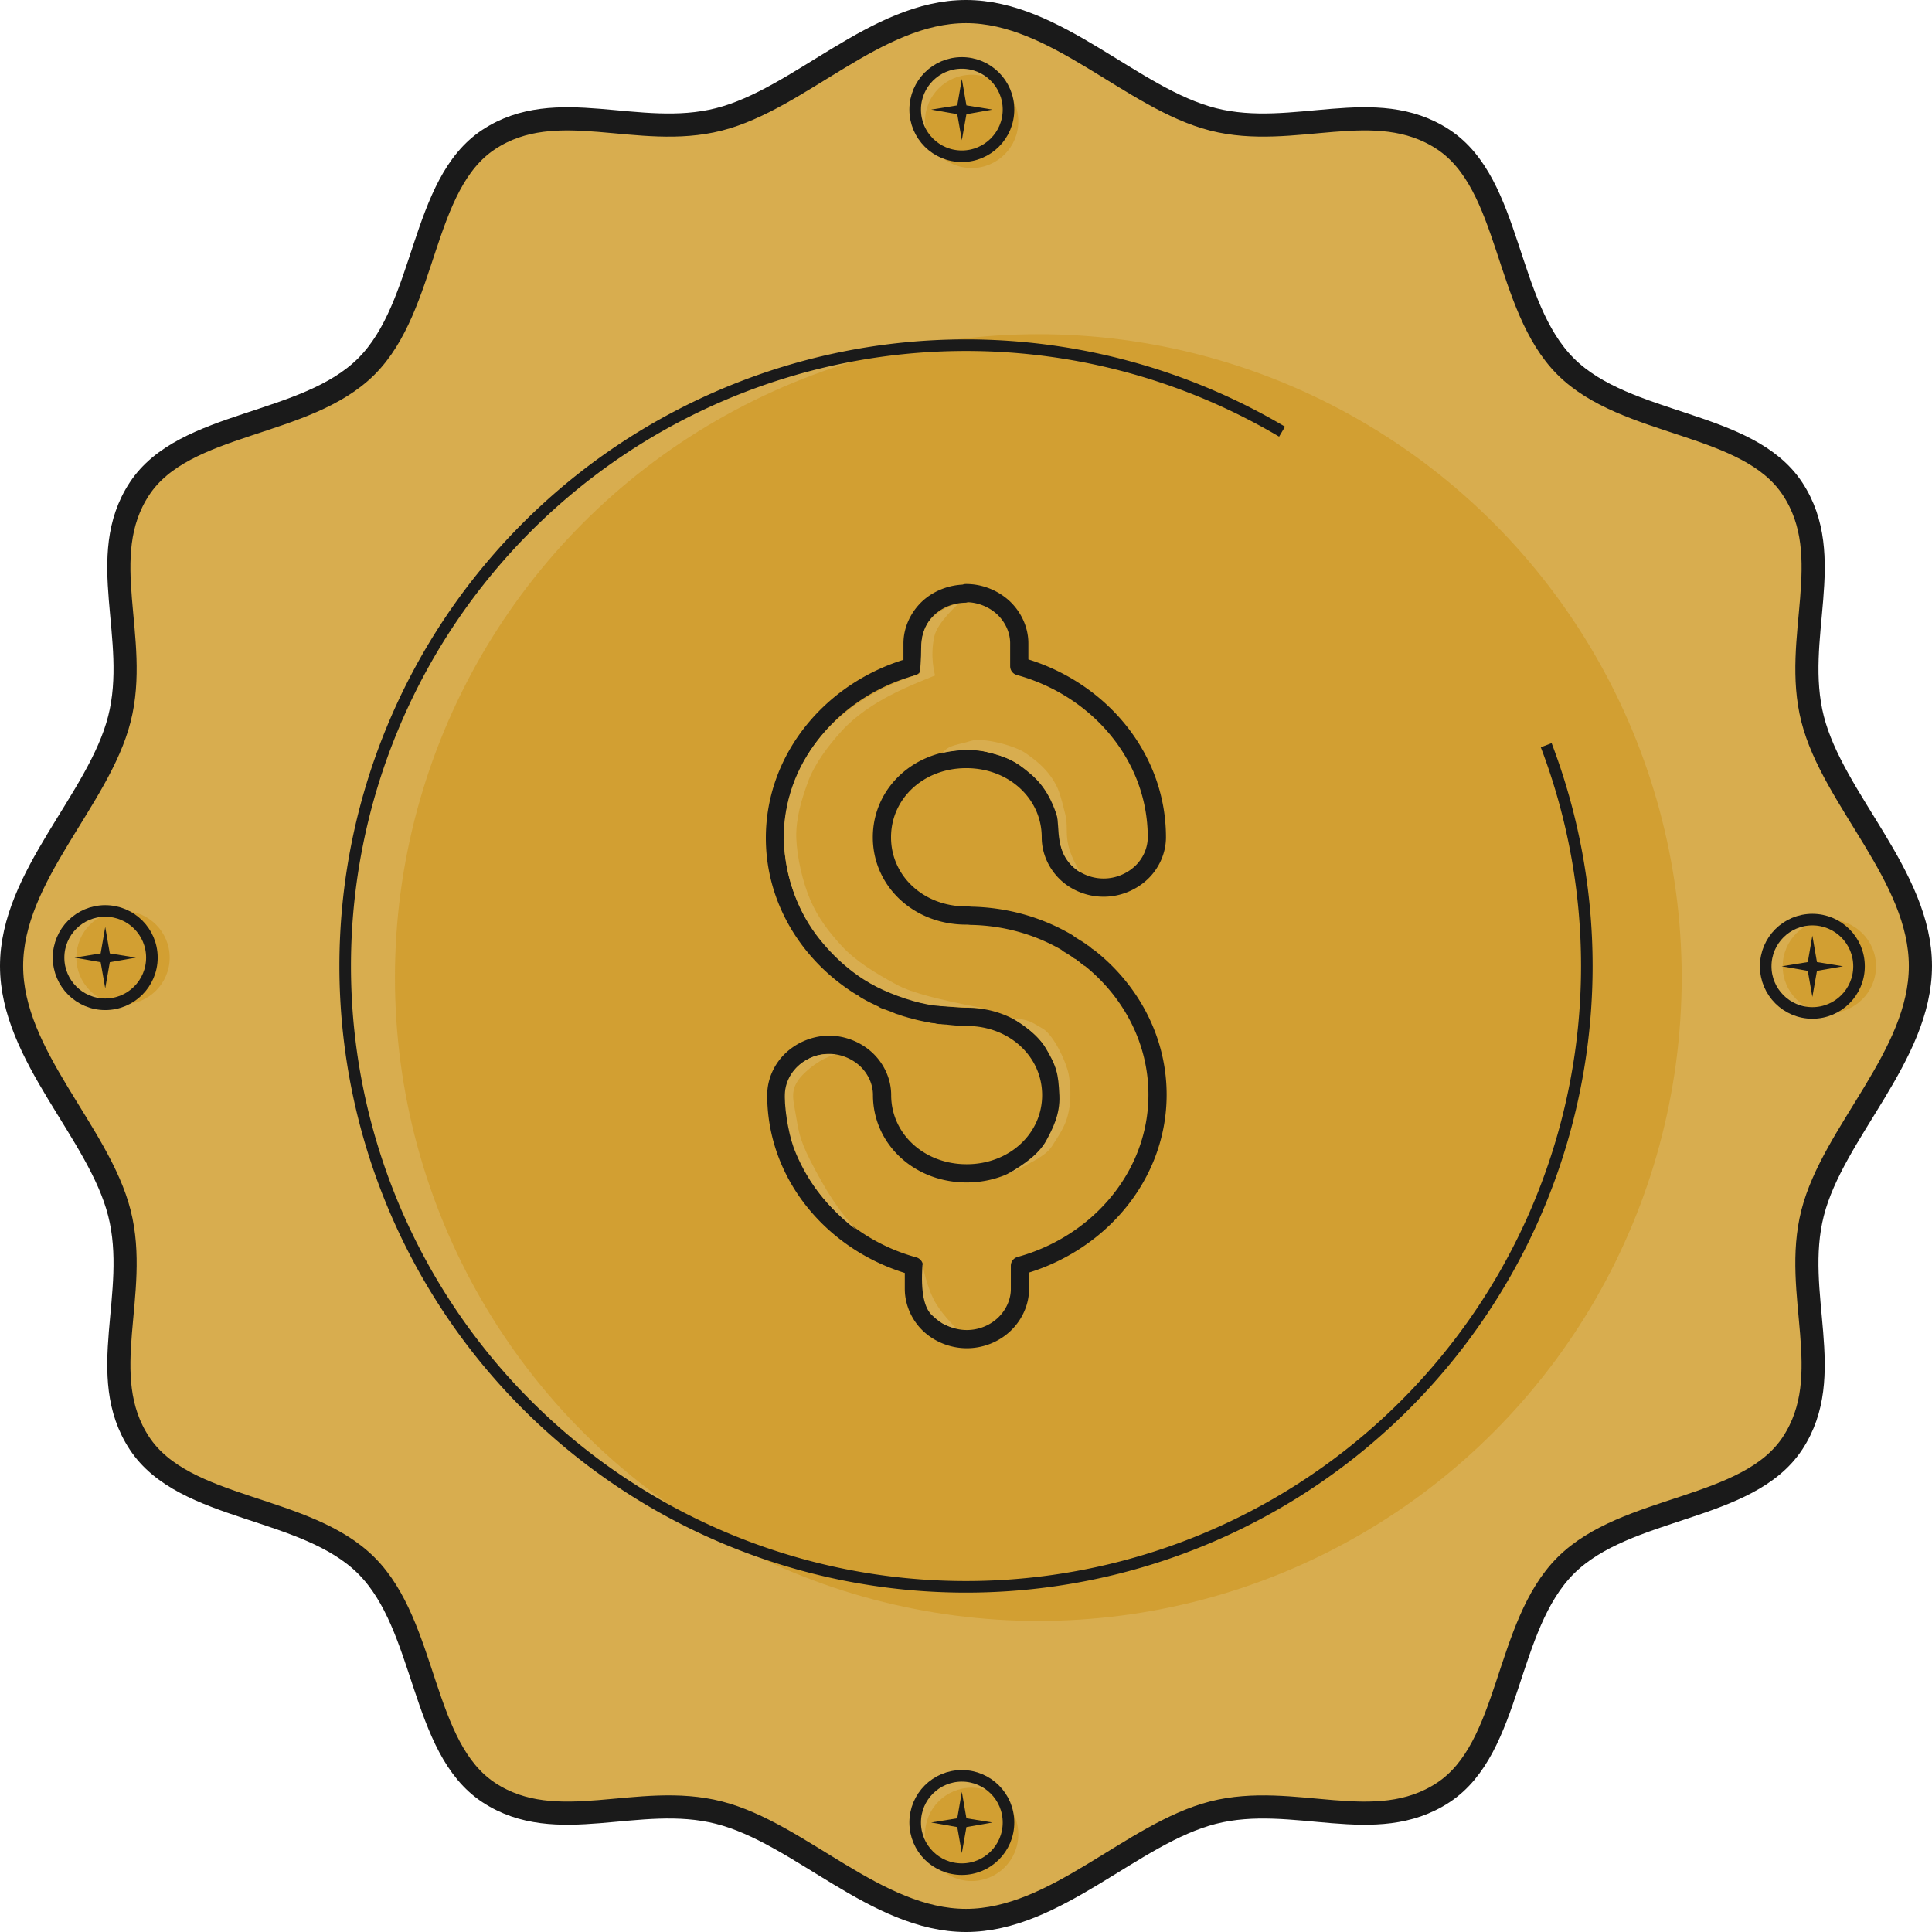 <?xml version="1.0" encoding="UTF-8" standalone="no"?>
<!-- Created with Inkscape (http://www.inkscape.org/) -->

<svg
   width="41.732"
   height="41.732"
   viewBox="0 0 41.732 41.732"
   version="1.1"
   id="svg5"
   inkscape:version="1.1.1 (3bf5ae0d25, 2021-09-20)"
   sodipodi:docname="competitive-pricing-icon.svg"
   xmlns:inkscape="http://www.inkscape.org/namespaces/inkscape"
   xmlns:sodipodi="http://sodipodi.sourceforge.net/DTD/sodipodi-0.dtd"
   xmlns:xlink="http://www.w3.org/1999/xlink"
   xmlns="http://www.w3.org/2000/svg"
   xmlns:svg="http://www.w3.org/2000/svg">
  <sodipodi:namedview
     id="namedview7"
     pagecolor="#ffffff"
     bordercolor="#666666"
     borderopacity="1.0"
     inkscape:pageshadow="2"
     inkscape:pageopacity="0.0"
     inkscape:pagecheckerboard="0"
     inkscape:document-units="px"
     showgrid="false"
     showborder="true"
     units="px"
     inkscape:zoom="8.0000001"
     inkscape:cx="24.625"
     inkscape:cy="16.3125"
     inkscape:window-width="1920"
     inkscape:window-height="1017"
     inkscape:window-x="1912"
     inkscape:window-y="-8"
     inkscape:window-maximized="1"
     inkscape:current-layer="layer1"
     inkscape:snap-global="false"
     inkscape:snap-smooth-nodes="true"
     showguides="true"
     inkscape:guide-bbox="true"
     height="63.121px" />
  <defs
     id="defs2" />
  <g
     inkscape:label="Layer 1"
     inkscape:groupmode="layer"
     id="layer1">
    <g
       id="g891">
      <path
         id="path33604"
         style="fill:#d8ad4f;fill-opacity:1;stroke:#1a1a1a;stroke-width:0.5;stroke-linejoin:round;stroke-miterlimit:4;stroke-dasharray:none"
         d="m 31.174,38.72 c -1.471,0.967 -3.226,-0.01 -4.972,0.434 -1.746,0.445 -3.395,2.328 -5.336,2.328 -1.94,0 -3.589,-1.883 -5.336,-2.328 C 13.784,38.709 12.029,39.687 10.558,38.72 9.087,37.753 9.227,35.13 7.914,33.818 6.601,32.505 3.979,32.645 3.012,31.174 2.045,29.703 3.024,27.948 2.579,26.202 2.135,24.455 0.25,22.806 0.25,20.866 0.25,18.925 2.135,17.277 2.579,15.53 3.024,13.784 2.045,12.029 3.012,10.558 3.979,9.087 6.601,9.227 7.914,7.915 9.227,6.602 9.087,3.979 10.558,3.012 12.029,2.045 13.784,3.023 15.53,2.578 17.276,2.134 18.925,0.25 20.866,0.25 c 1.941,0 3.589,1.884 5.336,2.328 1.746,0.444 3.501,-0.533 4.972,0.434 1.471,0.967 1.33,3.59 2.643,4.903 1.313,1.313 3.936,1.172 4.903,2.643 0.967,1.471 -0.011,3.226 0.433,4.972 0.444,1.746 2.329,3.395 2.329,5.336 0,1.941 -1.884,3.589 -2.329,5.336 -0.445,1.746 0.534,3.501 -0.433,4.972 -0.967,1.471 -3.59,1.331 -4.903,2.644 -1.313,1.313 -1.172,3.935 -2.643,4.902 z"
         sodipodi:nodetypes="zzzzzzzzzzzzzzzzzzzzzzzzz" />
      <circle
         style="fill:#d29f32;fill-opacity:1;stroke:none;stroke-width:1.99;stroke-linecap:butt;stroke-linejoin:round;stroke-miterlimit:4;stroke-dasharray:none;stroke-opacity:1;paint-order:normal"
         id="path35177"
         cx="22.428"
         cy="21.116"
         r="13.897" />
      <path
         id="path34811"
         style="fill:none;stroke:#1a1a1a;stroke-width:0.25;stroke-linejoin:round;stroke-miterlimit:4;stroke-dasharray:none"
         d="m 33.399,16.097 a 13.41,13.41 0 0 1 0.877,4.769 v 0 A 13.41,13.41 0 0 1 20.866,34.276 13.41,13.41 0 0 1 7.456,20.866 13.41,13.41 0 0 1 20.866,7.456 13.41,13.41 0 0 1 27.693,9.324" />
      <path
         style="color:#000000;fill:#d8ad4f;fill-opacity:1;stroke:none;stroke-width:0.135;stroke-linejoin:round;stroke-miterlimit:4;stroke-dasharray:none;stroke-opacity:1"
         sodipodi:type="inkscape:offset"
         inkscape:radius="0.071511075"
         inkscape:original="M 35.853516 1.7773438 L 35.853516 1.7792969 A 0.32127491 0.30008872 0 0 0 35.53125 2.078125 L 35.53125 2.3027344 C 34.947875 2.4383268 34.511719 2.934577 34.511719 3.5195312 C 34.511719 3.930912 34.727555 4.2966321 35.058594 4.5253906 C 35.073194 4.5354846 35.088476 4.5451385 35.103516 4.5546875 C 35.111216 4.5595775 35.119123 4.5636094 35.126953 4.5683594 C 35.134253 4.5727794 35.141057 4.5777413 35.148438 4.5820312 C 35.150337 4.5830412 35.152497 4.5849275 35.154297 4.5859375 C 35.160297 4.5893475 35.165835 4.5923581 35.171875 4.5957031 C 35.175175 4.5975331 35.178341 4.5997625 35.181641 4.6015625 C 35.186141 4.6040225 35.190772 4.606965 35.195312 4.609375 C 35.198912 4.611275 35.203381 4.6114012 35.207031 4.6132812 C 35.226871 4.6235732 35.247148 4.6351673 35.267578 4.6445312 C 35.271878 4.6465112 35.274887 4.6484406 35.279297 4.6503906 C 35.283397 4.6521906 35.288859 4.6524969 35.292969 4.6542969 C 35.309899 4.6616369 35.32646 4.6690843 35.34375 4.6757812 C 35.34705 4.6770512 35.350216 4.6783975 35.353516 4.6796875 C 35.358416 4.6815375 35.362318 4.6837669 35.367188 4.6855469 C 35.370787 4.6868669 35.375256 4.6881331 35.378906 4.6894531 C 35.383906 4.6912231 35.389551 4.6916394 35.394531 4.6933594 C 35.397831 4.6945194 35.400747 4.6961356 35.404297 4.6972656 C 35.409597 4.6990356 35.414602 4.701415 35.419922 4.703125 C 35.423122 4.704185 35.426387 4.7059913 35.429688 4.7070312 C 35.434987 4.7087012 35.439922 4.7093175 35.445312 4.7109375 C 35.448512 4.71189 35.451778 4.7139237 35.455078 4.7148438 C 35.462878 4.7171237 35.470686 4.7185531 35.478516 4.7207031 C 35.508336 4.7288731 35.537739 4.7359485 35.568359 4.7421875 C 35.570759 4.7426638 35.573672 4.7436406 35.576172 4.7441406 C 35.582172 4.7453306 35.58769 4.7449737 35.59375 4.7460938 C 35.59925 4.7471238 35.605768 4.74904 35.611328 4.75 C 35.612628 4.7502911 35.613834 4.7517433 35.615234 4.7519531 C 35.618434 4.7525616 35.6218 4.7514231 35.625 4.7519531 C 35.6269 4.7522442 35.629059 4.7536435 35.630859 4.7539062 C 35.634059 4.754409 35.637425 4.7534319 35.640625 4.7539062 C 35.643225 4.7543032 35.645837 4.7554894 35.648438 4.7558594 C 35.650337 4.7561505 35.652597 4.7575087 35.654297 4.7578125 C 35.654297 4.7578125 35.65625 4.7578125 35.65625 4.7578125 C 35.66055 4.7584475 35.665512 4.7591845 35.669922 4.7597656 C 35.672322 4.7600566 35.673381 4.7594764 35.675781 4.7597656 C 35.676881 4.7598627 35.678687 4.7596598 35.679688 4.7597656 C 35.683188 4.7601625 35.686003 4.7613768 35.689453 4.7617188 C 35.692353 4.7620099 35.696319 4.7614031 35.699219 4.7617188 C 35.750179 4.7672887 35.801033 4.7714844 35.853516 4.7714844 C 36.243136 4.7714844 36.552734 5.0599001 36.552734 5.4238281 C 36.552734 5.7877564 36.243136 6.0761719 35.853516 6.0761719 C 35.463893 6.0761719 35.154297 5.7877553 35.154297 5.4238281 A 0.32127491 0.30008872 0 0 0 34.833984 5.1230469 A 0.32127491 0.30008872 0 0 0 34.513672 5.4238281 C 34.513672 6.0087948 34.94981 6.5031031 35.533203 6.6386719 L 35.533203 6.8613281 A 0.32127491 0.30008872 0 0 0 35.853516 7.1601562 A 0.32127491 0.30008872 0 0 0 36.175781 6.8613281 L 36.175781 6.6386719 C 36.759171 6.5031 37.195312 6.0087912 37.195312 5.4238281 C 37.195312 5.0439105 37.011559 4.7010374 36.722656 4.4707031 C 36.720056 4.4686131 36.715591 4.4668838 36.712891 4.4648438 C 36.710091 4.4626237 36.707778 4.4611544 36.705078 4.4589844 C 36.703178 4.4575044 36.701119 4.454585 36.699219 4.453125 C 36.691619 4.447415 36.685354 4.443061 36.677734 4.4375 C 36.676434 4.43649 36.673175 4.4346037 36.671875 4.4335938 C 36.665775 4.4291738 36.660437 4.4242379 36.654297 4.4199219 C 36.651697 4.4181519 36.648984 4.4177856 36.646484 4.4160156 C 36.643584 4.4140356 36.639619 4.4121063 36.636719 4.4101562 C 36.634619 4.4086463 36.633059 4.4057869 36.630859 4.4042969 C 36.612469 4.3919829 36.593289 4.3805906 36.574219 4.3691406 C 36.571619 4.3675506 36.569006 4.3648712 36.566406 4.3632812 C 36.367442 4.2456319 36.1348 4.1770955 35.884766 4.171875 C 35.874736 4.1716808 35.863556 4.1699219 35.853516 4.1699219 L 35.851562 4.1699219 C 35.461942 4.1699219 35.154297 3.8815053 35.154297 3.5175781 C 35.154297 3.1536498 35.461942 2.8652344 35.851562 2.8652344 C 36.241183 2.8652344 36.550781 3.1536509 36.550781 3.5175781 A 0.32127491 0.30008872 0 0 0 36.873047 3.8183594 A 0.32127491 0.30008872 0 0 0 37.193359 3.5175781 C 37.193359 2.9326222 36.757197 2.438323 36.173828 2.3027344 L 36.173828 2.078125 A 0.32127491 0.30008872 0 0 0 35.853516 1.7773438 z "
         xlink:href="#path838"
         id="path38861"
         transform="matrix(2.914,0,0,2.914,-83.616,7.843)"
         inkscape:href="#path838"
         d="m 35.854,1.705 a 0.072,0.072 0 0 0 -0.008,0.004 c -0.099,0.002 -0.196,0.039 -0.268,0.105 -0.073,0.068 -0.119,0.165 -0.119,0.264 V 2.25 c -0.584,0.161 -1.02,0.669 -1.02,1.27 0,0.436 0.23,0.824 0.578,1.064 0.016,0.011 0.032,0.022 0.047,0.031 0.011,0.007 0.02,0.011 0.025,0.014 0.004,0.002 0.012,0.009 0.023,0.016 a 0.072,0.072 0 0 0 0.002,0 c -0.011,-0.006 -0.01,-0.004 0.004,0.004 0.007,0.004 0.012,0.007 0.018,0.01 -0.001,-7.083e-4 0.002,0.001 0.01,0.006 0.002,8.524e-4 0.008,0.004 0.016,0.008 0.024,0.013 0.028,0.014 0.012,0.006 0.018,0.009 0.04,0.02 0.064,0.031 -2.19e-4,-1.008e-4 0.002,0.002 0.012,0.006 a 0.072,0.072 0 0 0 0,0.002 c 0.023,0.01 0.028,0.01 0.014,0.004 0.016,0.007 0.035,0.014 0.055,0.021 0.002,6.921e-4 0.005,0.002 0.01,0.004 -0.001,-4.246e-4 0.002,0.002 0.014,0.006 0.008,0.003 0.014,0.004 0.014,0.004 a 0.072,0.072 0 0 0 0,0.002 c 0.018,0.006 0.023,0.006 0.016,0.004 -0.003,-0.001 0.002,0.001 0.01,0.004 -1.2e-4,-4.02e-5 0.007,0.003 0.016,0.006 -0.006,-0.002 -0.001,-2.04e-4 0.012,0.004 0.013,0.004 0.017,0.004 0.016,0.004 a 0.072,0.072 0 0 0 0.002,0 c -0.011,-0.003 -0.008,-0.001 0.01,0.004 0.012,0.004 0.02,0.005 0.023,0.006 0.031,0.009 0.063,0.017 0.096,0.023 -0.005,-0.001 -0.002,3.56e-5 0.008,0.002 0.017,0.003 0.022,0.003 0.018,0.002 -1.34e-4,-2.51e-5 0.007,9.288e-4 0.012,0.002 0.004,0.001 0.005,0.001 0.008,0.002 0.001,4.158e-4 0.003,-2.033e-4 0.004,0 -2.17e-4,-6.78e-5 -0.002,0.002 -0.002,0.002 8e-4,1.522e-4 0.014,0.002 0.018,0.002 9.58e-4,-1.52e-5 0.001,3.22e-5 0.002,0 0.002,-7.26e-5 0.003,-0.002 0.004,-0.002 0,0 0.002,0.002 0.002,0.002 6.23e-4,2.448e-4 9.29e-4,-3.723e-4 0.002,0 -0.002,-3.444e-4 0.005,4.467e-4 0.002,0 0.003,7.454e-4 0.006,0.002 0.006,0.002 0.002,6.342e-4 0.006,0.002 0.006,0.002 a 0.072,0.072 0 0 0 0.012,0.002 h 0.002 c 0.002,2.033e-4 0.002,-1.95e-4 0.004,0 a 0.072,0.072 0 0 0 0.002,0 c 0.004,5.447e-4 0.006,7.96e-5 0.01,0 0.003,7.61e-5 0.007,0.002 0.008,0.002 0.002,2.79e-4 -0.001,-3.085e-4 0.002,0 0.019,0.002 0.024,0.002 0.01,0 0.052,0.006 0.106,0.012 0.162,0.012 0.354,0 0.627,0.257 0.627,0.58 0,0.323 -0.273,0.58 -0.627,0.58 -0.354,0 -0.627,-0.257 -0.627,-0.58 2.44e-4,-0.099 -0.044,-0.195 -0.117,-0.264 -0.073,-0.068 -0.174,-0.109 -0.275,-0.109 -0.102,2.841e-4 -0.202,0.041 -0.275,0.109 -0.073,0.068 -0.117,0.165 -0.117,0.264 0,0.601 0.435,1.107 1.02,1.268 v 0.17 c 4.4e-4,0.098 0.044,0.196 0.117,0.264 0.073,0.068 0.174,0.107 0.275,0.107 0.102,2.931e-4 0.202,-0.039 0.275,-0.107 0.073,-0.068 0.119,-0.165 0.119,-0.264 V 6.691 c 0.584,-0.161 1.02,-0.667 1.02,-1.268 0,-0.403 -0.196,-0.767 -0.5,-1.01 -0.016,-0.013 -0.016,-0.011 -0.01,-0.006 -9.25e-4,-7.342e-4 -0.001,5.775e-4 -0.002,0 -5.13e-4,-5.687e-4 -0.002,-0.002 -0.004,-0.004 -4.04e-4,-4.147e-4 -0.001,-0.001 -0.002,-0.002 -1.9e-4,-1.683e-4 -0.002,-5.92e-5 -0.002,0 -0.003,-0.002 -0.005,-0.006 -0.006,-0.006 -0.009,-0.007 -0.015,-0.013 -0.021,-0.018 v 0.002 c -4.68e-4,-3.636e-4 -0.004,-0.002 -0.006,-0.004 a 0.072,0.072 0 0 0 -0.002,-0.002 c -0.002,-0.001 -0.006,-0.006 -0.018,-0.014 -0.018,-0.012 -0.021,-0.014 -0.008,-0.004 -0.001,-9.197e-4 -8.24e-4,7.445e-4 -0.002,0 -7.74e-4,-6.836e-4 -0.001,-0.001 -0.002,-0.002 -4.79e-4,-4.91e-4 -0.001,-0.001 -0.002,-0.002 -0.001,-5.678e-4 -0.004,-0.002 -0.004,-0.002 -0.003,-0.003 -0.006,-0.006 -0.006,-0.006 a 0.072,0.072 0 0 0 -0.002,0 c -0.021,-0.014 -0.04,-0.026 -0.059,-0.037 0.01,0.006 0.007,0.003 -0.008,-0.006 a 0.072,0.072 0 0 0 0,-0.002 c -0.21,-0.124 -0.455,-0.196 -0.717,-0.201 -0.003,-5.24e-5 -0.015,-0.002 -0.033,-0.002 h -0.002 c -0.354,0 -0.625,-0.256 -0.625,-0.58 0,-0.324 0.271,-0.58 0.625,-0.58 0.354,0 0.627,0.257 0.627,0.58 -2.45e-4,0.099 0.044,0.197 0.117,0.266 0.073,0.069 0.175,0.108 0.277,0.107 0.102,-2.84e-4 0.202,-0.041 0.275,-0.109 0.073,-0.068 0.117,-0.165 0.117,-0.264 0,-0.601 -0.435,-1.107 -1.02,-1.268 V 2.078 c 2.44e-4,-0.099 -0.044,-0.195 -0.117,-0.264 -0.073,-0.068 -0.174,-0.109 -0.275,-0.109 z" />
      <circle
         style="fill:#d29f32;fill-opacity:1;stroke:none;stroke-width:0.261;stroke-linecap:butt;stroke-linejoin:round;stroke-miterlimit:4;stroke-dasharray:none;stroke-opacity:1;paint-order:normal"
         id="circle48023"
         cx="20.988"
         cy="2.622"
         r="1.008" />
      <circle
         style="fill:none;fill-opacity:1;stroke:#1a1a1a;stroke-width:0.25;stroke-linecap:butt;stroke-linejoin:round;stroke-miterlimit:4;stroke-dasharray:none;stroke-opacity:1;paint-order:normal"
         id="path41270"
         cx="20.776"
         cy="2.367"
         r="1.008" />
      <path
         id="path43389"
         style="fill:#1a1a1a;stroke:none;stroke-width:0.116;stroke-linejoin:round"
         d="m 20.875,2.466 -0.099,0.563 -0.099,-0.563 -0.563,-0.099 0.563,-0.091 0.099,-0.571 0.099,0.571 0.563,0.091 z"
         sodipodi:nodetypes="ccccccccc" />
      <g
         id="g57594"
         transform="translate(-20.058,15.563)">
        <circle
           style="fill:#d29f32;fill-opacity:1;stroke:none;stroke-width:0.261;stroke-linecap:butt;stroke-linejoin:round;stroke-miterlimit:4;stroke-dasharray:none;stroke-opacity:1;paint-order:normal"
           id="circle57585"
           cx="41.046"
           cy="24.06"
           r="1.008" />
        <circle
           style="fill:none;fill-opacity:1;stroke:#1a1a1a;stroke-width:0.25;stroke-linecap:butt;stroke-linejoin:round;stroke-miterlimit:4;stroke-dasharray:none;stroke-opacity:1;paint-order:normal"
           id="circle57587"
           cx="40.834"
           cy="23.804"
           r="1.008" />
        <path
           id="path57589"
           style="fill:#1a1a1a;stroke:none;stroke-width:0.116;stroke-linejoin:round"
           d="m 40.933,23.903 -0.099,0.563 -0.099,-0.563 -0.563,-0.099 0.563,-0.091 0.099,-0.571 0.099,0.571 0.563,0.091 z"
           sodipodi:nodetypes="ccccccccc" />
      </g>
      <circle
         style="fill:#d29f32;fill-opacity:1;stroke:none;stroke-width:0.261;stroke-linecap:butt;stroke-linejoin:round;stroke-miterlimit:4;stroke-dasharray:none;stroke-opacity:1;paint-order:normal"
         id="circle57585-8"
         cx="39.515"
         cy="20.872"
         r="1.008" />
      <circle
         style="fill:none;fill-opacity:1;stroke:#1a1a1a;stroke-width:0.25;stroke-linecap:butt;stroke-linejoin:round;stroke-miterlimit:4;stroke-dasharray:none;stroke-opacity:1;paint-order:normal"
         id="circle57587-2"
         cx="39.148"
         cy="20.872"
         r="1.008" />
      <path
         id="path57589-7"
         style="fill:#1a1a1a;stroke:none;stroke-width:0.116;stroke-linejoin:round"
         d="m 39.247,20.971 -0.099,0.563 -0.099,-0.563 -0.563,-0.099 0.563,-0.091 0.099,-0.571 0.099,0.571 0.563,0.091 z"
         sodipodi:nodetypes="ccccccccc" />
      <circle
         style="fill:#d29f32;fill-opacity:1;stroke:none;stroke-width:0.261;stroke-linecap:butt;stroke-linejoin:round;stroke-miterlimit:4;stroke-dasharray:none;stroke-opacity:1;paint-order:normal"
         id="circle57633"
         cx="2.657"
         cy="20.685"
         r="1.008" />
      <circle
         style="fill:none;fill-opacity:1;stroke:#1a1a1a;stroke-width:0.25;stroke-linecap:butt;stroke-linejoin:round;stroke-miterlimit:4;stroke-dasharray:none;stroke-opacity:1;paint-order:normal"
         id="circle57635"
         cx="2.273"
         cy="20.685"
         r="1.008" />
      <path
         id="path57637"
         style="fill:#1a1a1a;stroke:none;stroke-width:0.116;stroke-linejoin:round"
         d="m 2.372,20.784 -0.099,0.563 -0.099,-0.563 -0.563,-0.099 0.563,-0.091 0.099,-0.571 0.099,0.571 0.563,0.091 z"
         sodipodi:nodetypes="ccccccccc" />
      <path
         style="color:#000000;fill:#d29f32;fill-opacity:1;stroke:#1a1a1a;stroke-width:0.135;stroke-linejoin:round;stroke-miterlimit:4;stroke-dasharray:none;stroke-opacity:1"
         sodipodi:type="inkscape:offset"
         inkscape:radius="0.071511075"
         inkscape:original="M 35.853516 1.7773438 L 35.853516 1.7792969 A 0.32127491 0.30008872 0 0 0 35.53125 2.078125 L 35.53125 2.3027344 C 34.947875 2.4383268 34.511719 2.934577 34.511719 3.5195312 C 34.511719 3.930912 34.727555 4.2966321 35.058594 4.5253906 C 35.073194 4.5354846 35.088476 4.5451385 35.103516 4.5546875 C 35.111216 4.5595775 35.119123 4.5636094 35.126953 4.5683594 C 35.134253 4.5727794 35.141057 4.5777413 35.148438 4.5820312 C 35.150337 4.5830412 35.152497 4.5849275 35.154297 4.5859375 C 35.160297 4.5893475 35.165835 4.5923581 35.171875 4.5957031 C 35.175175 4.5975331 35.178341 4.5997625 35.181641 4.6015625 C 35.186141 4.6040225 35.190772 4.606965 35.195312 4.609375 C 35.198912 4.611275 35.203381 4.6114012 35.207031 4.6132812 C 35.226871 4.6235732 35.247148 4.6351673 35.267578 4.6445312 C 35.271878 4.6465112 35.274887 4.6484406 35.279297 4.6503906 C 35.283397 4.6521906 35.288859 4.6524969 35.292969 4.6542969 C 35.309899 4.6616369 35.32646 4.6690843 35.34375 4.6757812 C 35.34705 4.6770512 35.350216 4.6783975 35.353516 4.6796875 C 35.358416 4.6815375 35.362318 4.6837669 35.367188 4.6855469 C 35.370787 4.6868669 35.375256 4.6881331 35.378906 4.6894531 C 35.383906 4.6912231 35.389551 4.6916394 35.394531 4.6933594 C 35.397831 4.6945194 35.400747 4.6961356 35.404297 4.6972656 C 35.409597 4.6990356 35.414602 4.701415 35.419922 4.703125 C 35.423122 4.704185 35.426387 4.7059913 35.429688 4.7070312 C 35.434987 4.7087012 35.439922 4.7093175 35.445312 4.7109375 C 35.448512 4.71189 35.451778 4.7139237 35.455078 4.7148438 C 35.462878 4.7171237 35.470686 4.7185531 35.478516 4.7207031 C 35.508336 4.7288731 35.537739 4.7359485 35.568359 4.7421875 C 35.570759 4.7426638 35.573672 4.7436406 35.576172 4.7441406 C 35.582172 4.7453306 35.58769 4.7449737 35.59375 4.7460938 C 35.59925 4.7471238 35.605768 4.74904 35.611328 4.75 C 35.612628 4.7502911 35.613834 4.7517433 35.615234 4.7519531 C 35.618434 4.7525616 35.6218 4.7514231 35.625 4.7519531 C 35.6269 4.7522442 35.629059 4.7536435 35.630859 4.7539062 C 35.634059 4.754409 35.637425 4.7534319 35.640625 4.7539062 C 35.643225 4.7543032 35.645837 4.7554894 35.648438 4.7558594 C 35.650337 4.7561505 35.652597 4.7575087 35.654297 4.7578125 C 35.654297 4.7578125 35.65625 4.7578125 35.65625 4.7578125 C 35.66055 4.7584475 35.665512 4.7591845 35.669922 4.7597656 C 35.672322 4.7600566 35.673381 4.7594764 35.675781 4.7597656 C 35.676881 4.7598627 35.678687 4.7596598 35.679688 4.7597656 C 35.683188 4.7601625 35.686003 4.7613768 35.689453 4.7617188 C 35.692353 4.7620099 35.696319 4.7614031 35.699219 4.7617188 C 35.750179 4.7672887 35.801033 4.7714844 35.853516 4.7714844 C 36.243136 4.7714844 36.552734 5.0599001 36.552734 5.4238281 C 36.552734 5.7877564 36.243136 6.0761719 35.853516 6.0761719 C 35.463893 6.0761719 35.154297 5.7877553 35.154297 5.4238281 A 0.32127491 0.30008872 0 0 0 34.833984 5.1230469 A 0.32127491 0.30008872 0 0 0 34.513672 5.4238281 C 34.513672 6.0087948 34.94981 6.5031031 35.533203 6.6386719 L 35.533203 6.8613281 A 0.32127491 0.30008872 0 0 0 35.853516 7.1601562 A 0.32127491 0.30008872 0 0 0 36.175781 6.8613281 L 36.175781 6.6386719 C 36.759171 6.5031 37.195312 6.0087912 37.195312 5.4238281 C 37.195312 5.0439105 37.011559 4.7010374 36.722656 4.4707031 C 36.720056 4.4686131 36.715591 4.4668838 36.712891 4.4648438 C 36.710091 4.4626237 36.707778 4.4611544 36.705078 4.4589844 C 36.703178 4.4575044 36.701119 4.454585 36.699219 4.453125 C 36.691619 4.447415 36.685354 4.443061 36.677734 4.4375 C 36.676434 4.43649 36.673175 4.4346037 36.671875 4.4335938 C 36.665775 4.4291738 36.660437 4.4242379 36.654297 4.4199219 C 36.651697 4.4181519 36.648984 4.4177856 36.646484 4.4160156 C 36.643584 4.4140356 36.639619 4.4121063 36.636719 4.4101562 C 36.634619 4.4086463 36.633059 4.4057869 36.630859 4.4042969 C 36.612469 4.3919829 36.593289 4.3805906 36.574219 4.3691406 C 36.571619 4.3675506 36.569006 4.3648712 36.566406 4.3632812 C 36.367442 4.2456319 36.1348 4.1770955 35.884766 4.171875 C 35.874736 4.1716808 35.863556 4.1699219 35.853516 4.1699219 L 35.851562 4.1699219 C 35.461942 4.1699219 35.154297 3.8815053 35.154297 3.5175781 C 35.154297 3.1536498 35.461942 2.8652344 35.851562 2.8652344 C 36.241183 2.8652344 36.550781 3.1536509 36.550781 3.5175781 A 0.32127491 0.30008872 0 0 0 36.873047 3.8183594 A 0.32127491 0.30008872 0 0 0 37.193359 3.5175781 C 37.193359 2.9326222 36.757197 2.438323 36.173828 2.3027344 L 36.173828 2.078125 A 0.32127491 0.30008872 0 0 0 35.853516 1.7773438 z "
         xlink:href="#path838"
         id="path74985"
         transform="matrix(2.914,0,0,2.914,-83.616,7.843)"
         inkscape:href="#path838"
         d="m 35.854,1.705 a 0.072,0.072 0 0 0 -0.008,0.004 c -0.099,0.002 -0.196,0.039 -0.268,0.105 -0.073,0.068 -0.119,0.165 -0.119,0.264 V 2.25 c -0.584,0.161 -1.02,0.669 -1.02,1.27 0,0.436 0.23,0.824 0.578,1.064 0.016,0.011 0.032,0.022 0.047,0.031 0.011,0.007 0.02,0.011 0.025,0.014 0.004,0.002 0.012,0.009 0.023,0.016 a 0.072,0.072 0 0 0 0.002,0 c -0.011,-0.006 -0.01,-0.004 0.004,0.004 0.007,0.004 0.012,0.007 0.018,0.01 -0.001,-7.083e-4 0.002,0.001 0.01,0.006 0.002,8.524e-4 0.008,0.004 0.016,0.008 0.024,0.013 0.028,0.014 0.012,0.006 0.018,0.009 0.04,0.02 0.064,0.031 -2.19e-4,-1.008e-4 0.002,0.002 0.012,0.006 a 0.072,0.072 0 0 0 0,0.002 c 0.023,0.01 0.028,0.01 0.014,0.004 0.016,0.007 0.035,0.014 0.055,0.021 0.002,6.921e-4 0.005,0.002 0.01,0.004 -0.001,-4.246e-4 0.002,0.002 0.014,0.006 0.008,0.003 0.014,0.004 0.014,0.004 a 0.072,0.072 0 0 0 0,0.002 c 0.018,0.006 0.023,0.006 0.016,0.004 -0.003,-0.001 0.002,0.001 0.01,0.004 -1.2e-4,-4.02e-5 0.007,0.003 0.016,0.006 -0.006,-0.002 -0.001,-2.04e-4 0.012,0.004 0.013,0.004 0.017,0.004 0.016,0.004 a 0.072,0.072 0 0 0 0.002,0 c -0.011,-0.003 -0.008,-0.001 0.01,0.004 0.012,0.004 0.02,0.005 0.023,0.006 0.031,0.009 0.063,0.017 0.096,0.023 -0.005,-0.001 -0.002,3.56e-5 0.008,0.002 0.017,0.003 0.022,0.003 0.018,0.002 -1.34e-4,-2.51e-5 0.007,9.288e-4 0.012,0.002 0.004,0.001 0.005,0.001 0.008,0.002 0.001,4.158e-4 0.003,-2.033e-4 0.004,0 -2.17e-4,-6.78e-5 -0.002,0.002 -0.002,0.002 8e-4,1.522e-4 0.014,0.002 0.018,0.002 9.58e-4,-1.52e-5 0.001,3.22e-5 0.002,0 0.002,-7.26e-5 0.003,-0.002 0.004,-0.002 0,0 0.002,0.002 0.002,0.002 6.23e-4,2.448e-4 9.29e-4,-3.723e-4 0.002,0 -0.002,-3.444e-4 0.005,4.467e-4 0.002,0 0.003,7.454e-4 0.006,0.002 0.006,0.002 0.002,6.342e-4 0.006,0.002 0.006,0.002 a 0.072,0.072 0 0 0 0.012,0.002 h 0.002 c 0.002,2.033e-4 0.002,-1.95e-4 0.004,0 a 0.072,0.072 0 0 0 0.002,0 c 0.004,5.447e-4 0.006,7.96e-5 0.01,0 0.003,7.61e-5 0.007,0.002 0.008,0.002 0.002,2.79e-4 -0.001,-3.085e-4 0.002,0 0.019,0.002 0.024,0.002 0.01,0 0.052,0.006 0.106,0.012 0.162,0.012 0.354,0 0.627,0.257 0.627,0.58 0,0.323 -0.273,0.58 -0.627,0.58 -0.354,0 -0.627,-0.257 -0.627,-0.58 2.44e-4,-0.099 -0.044,-0.195 -0.117,-0.264 -0.073,-0.068 -0.174,-0.109 -0.275,-0.109 -0.102,2.841e-4 -0.202,0.041 -0.275,0.109 -0.073,0.068 -0.117,0.165 -0.117,0.264 0,0.601 0.435,1.107 1.02,1.268 v 0.17 c 4.4e-4,0.098 0.044,0.196 0.117,0.264 0.073,0.068 0.174,0.107 0.275,0.107 0.102,2.931e-4 0.202,-0.039 0.275,-0.107 0.073,-0.068 0.119,-0.165 0.119,-0.264 V 6.691 c 0.584,-0.161 1.02,-0.667 1.02,-1.268 0,-0.403 -0.196,-0.767 -0.5,-1.01 -0.016,-0.013 -0.016,-0.011 -0.01,-0.006 -9.25e-4,-7.342e-4 -0.001,5.775e-4 -0.002,0 -5.13e-4,-5.687e-4 -0.002,-0.002 -0.004,-0.004 -4.04e-4,-4.147e-4 -0.001,-0.001 -0.002,-0.002 -1.9e-4,-1.683e-4 -0.002,-5.92e-5 -0.002,0 -0.003,-0.002 -0.005,-0.006 -0.006,-0.006 -0.009,-0.007 -0.015,-0.013 -0.021,-0.018 v 0.002 c -4.68e-4,-3.636e-4 -0.004,-0.002 -0.006,-0.004 a 0.072,0.072 0 0 0 -0.002,-0.002 c -0.002,-0.001 -0.006,-0.006 -0.018,-0.014 -0.018,-0.012 -0.021,-0.014 -0.008,-0.004 -0.001,-9.197e-4 -8.24e-4,7.445e-4 -0.002,0 -7.74e-4,-6.836e-4 -0.001,-0.001 -0.002,-0.002 -4.79e-4,-4.91e-4 -0.001,-0.001 -0.002,-0.002 -0.001,-5.678e-4 -0.004,-0.002 -0.004,-0.002 -0.003,-0.003 -0.006,-0.006 -0.006,-0.006 a 0.072,0.072 0 0 0 -0.002,0 c -0.021,-0.014 -0.04,-0.026 -0.059,-0.037 0.01,0.006 0.007,0.003 -0.008,-0.006 a 0.072,0.072 0 0 0 0,-0.002 c -0.21,-0.124 -0.455,-0.196 -0.717,-0.201 -0.003,-5.24e-5 -0.015,-0.002 -0.033,-0.002 h -0.002 c -0.354,0 -0.625,-0.256 -0.625,-0.58 0,-0.324 0.271,-0.58 0.625,-0.58 0.354,0 0.627,0.257 0.627,0.58 -2.45e-4,0.099 0.044,0.197 0.117,0.266 0.073,0.069 0.175,0.108 0.277,0.107 0.102,-2.84e-4 0.202,-0.041 0.275,-0.109 0.073,-0.068 0.117,-0.165 0.117,-0.264 0,-0.601 -0.435,-1.107 -1.02,-1.268 V 2.078 c 2.44e-4,-0.099 -0.044,-0.195 -0.117,-0.264 -0.073,-0.068 -0.174,-0.109 -0.275,-0.109 z" />
      <path
         id="path75056"
         style="fill:#d8ad4f;fill-opacity:1;stroke:none;stroke-width:0.196;stroke-linecap:butt;stroke-linejoin:miter;stroke-miterlimit:4;stroke-dasharray:none;stroke-opacity:1"
         d="m 21.288,21.783 c 0,0 -1.399,-0.234 -1.896,-0.501 -0.498,-0.267 -0.918,-0.532 -1.203,-0.841 -0.286,-0.308 -0.524,-0.623 -0.688,-1.007 -0.164,-0.383 -0.288,-0.924 -0.301,-1.338 -0.012,-0.414 0.115,-0.831 0.252,-1.206 0.137,-0.375 0.419,-0.761 0.724,-1.096 0.305,-0.335 0.687,-0.585 1.074,-0.786 0.387,-0.201 0.948,-0.417 0.948,-0.417 0,0 -0.118,-0.396 -0.015,-0.85 0.067,-0.296 0.505,-0.686 0.505,-0.686 -0.099,-0.012 -0.386,0.128 -0.543,0.274 -0.157,0.146 -0.252,0.42 -0.248,0.681 0.003,0.176 -0.027,0.545 -0.027,0.545 -1.868,0.576 -2.95,1.951 -2.944,3.591 0.051,0.878 0.334,1.583 0.766,2.127 0.432,0.543 0.888,0.864 1.246,1.045 0.358,0.181 0.877,0.36 1.251,0.401 0.374,0.041 0.525,0.02 1.098,0.064 z"
         sodipodi:nodetypes="cssssssscsczsccszzc" />
      <path
         id="path87302"
         style="fill:#d8ad4f;fill-opacity:1;stroke:none;stroke-width:0.196;stroke-linecap:butt;stroke-linejoin:miter;stroke-miterlimit:4;stroke-dasharray:none;stroke-opacity:1"
         d="m 18.048,22.777 c 0,0 -0.258,0.052 -0.561,0.303 -0.46,0.381 -0.367,0.593 -0.296,1.007 0.069,0.403 0.083,0.564 0.433,1.212 0.35,0.647 0.551,0.898 0.86,1.256 -0.35,-0.266 -0.672,-0.602 -0.905,-0.938 -0.233,-0.336 -0.379,-0.671 -0.439,-0.838 -0.12,-0.334 -0.21,-0.921 -0.183,-1.202 0.028,-0.281 0.202,-0.529 0.443,-0.672 0.241,-0.144 0.426,-0.145 0.649,-0.128 z"
         sodipodi:nodetypes="csszcsszzc" />
      <path
         id="path90401"
         style="fill:#d8ad4f;fill-opacity:1;stroke:none;stroke-width:0.196;stroke-linecap:butt;stroke-linejoin:miter;stroke-miterlimit:4;stroke-dasharray:none;stroke-opacity:1"
         d="m 20.231,28.179 c 0.159,0.255 0.422,0.511 0.422,0.511 -0.249,-0.046 -0.364,-0.134 -0.521,-0.28 -0.157,-0.146 -0.252,-0.472 -0.205,-1.104 0,0 0.087,0.526 0.304,0.874 z"
         sodipodi:nodetypes="sczcs" />
      <path
         id="path91901"
         style="fill:#d8ad4f;fill-opacity:1;stroke:none;stroke-width:0.196;stroke-linecap:butt;stroke-linejoin:miter;stroke-miterlimit:4;stroke-dasharray:none;stroke-opacity:1"
         d="m 20.36,16.263 c 0,0 0.531,-0.125 0.914,-0.03 0.501,0.125 0.63,0.181 0.999,0.495 0.312,0.265 0.46,0.603 0.548,0.866 0.088,0.263 -0.077,0.88 0.515,1.25 C 22.912,18.144 23.107,17.976 23.008,17.579 22.909,17.183 22.878,17.077 22.792,16.921 22.619,16.611 22.39,16.436 22.16,16.272 21.93,16.108 21.23,15.92 20.963,16.006 c -0.267,0.087 -0.469,0.078 -0.603,0.257 z"
         sodipodi:nodetypes="csszcsszzc" />
      <path
         id="path93431"
         style="fill:#d8ad4f;fill-opacity:1;stroke:none;stroke-width:0.196;stroke-linecap:butt;stroke-linejoin:miter;stroke-miterlimit:4;stroke-dasharray:none;stroke-opacity:1"
         d="m 21.863,21.991 c 0,0 0.516,0.297 0.7,0.605 0.266,0.443 0.297,0.584 0.32,1.069 0.019,0.408 -0.152,0.729 -0.284,0.973 -0.132,0.244 -0.407,0.484 -0.891,0.752 0.717,-0.34 0.899,-0.455 1.023,-0.644 0.224,-0.342 0.284,-0.472 0.331,-0.644 0.076,-0.277 0.069,-0.56 0.032,-0.84 -0.037,-0.28 -0.331,-0.911 -0.576,-1.047 -0.245,-0.136 -0.266,-0.189 -0.655,-0.223 z"
         sodipodi:nodetypes="csszcsszzc" />
    </g>
  </g>
</svg>
